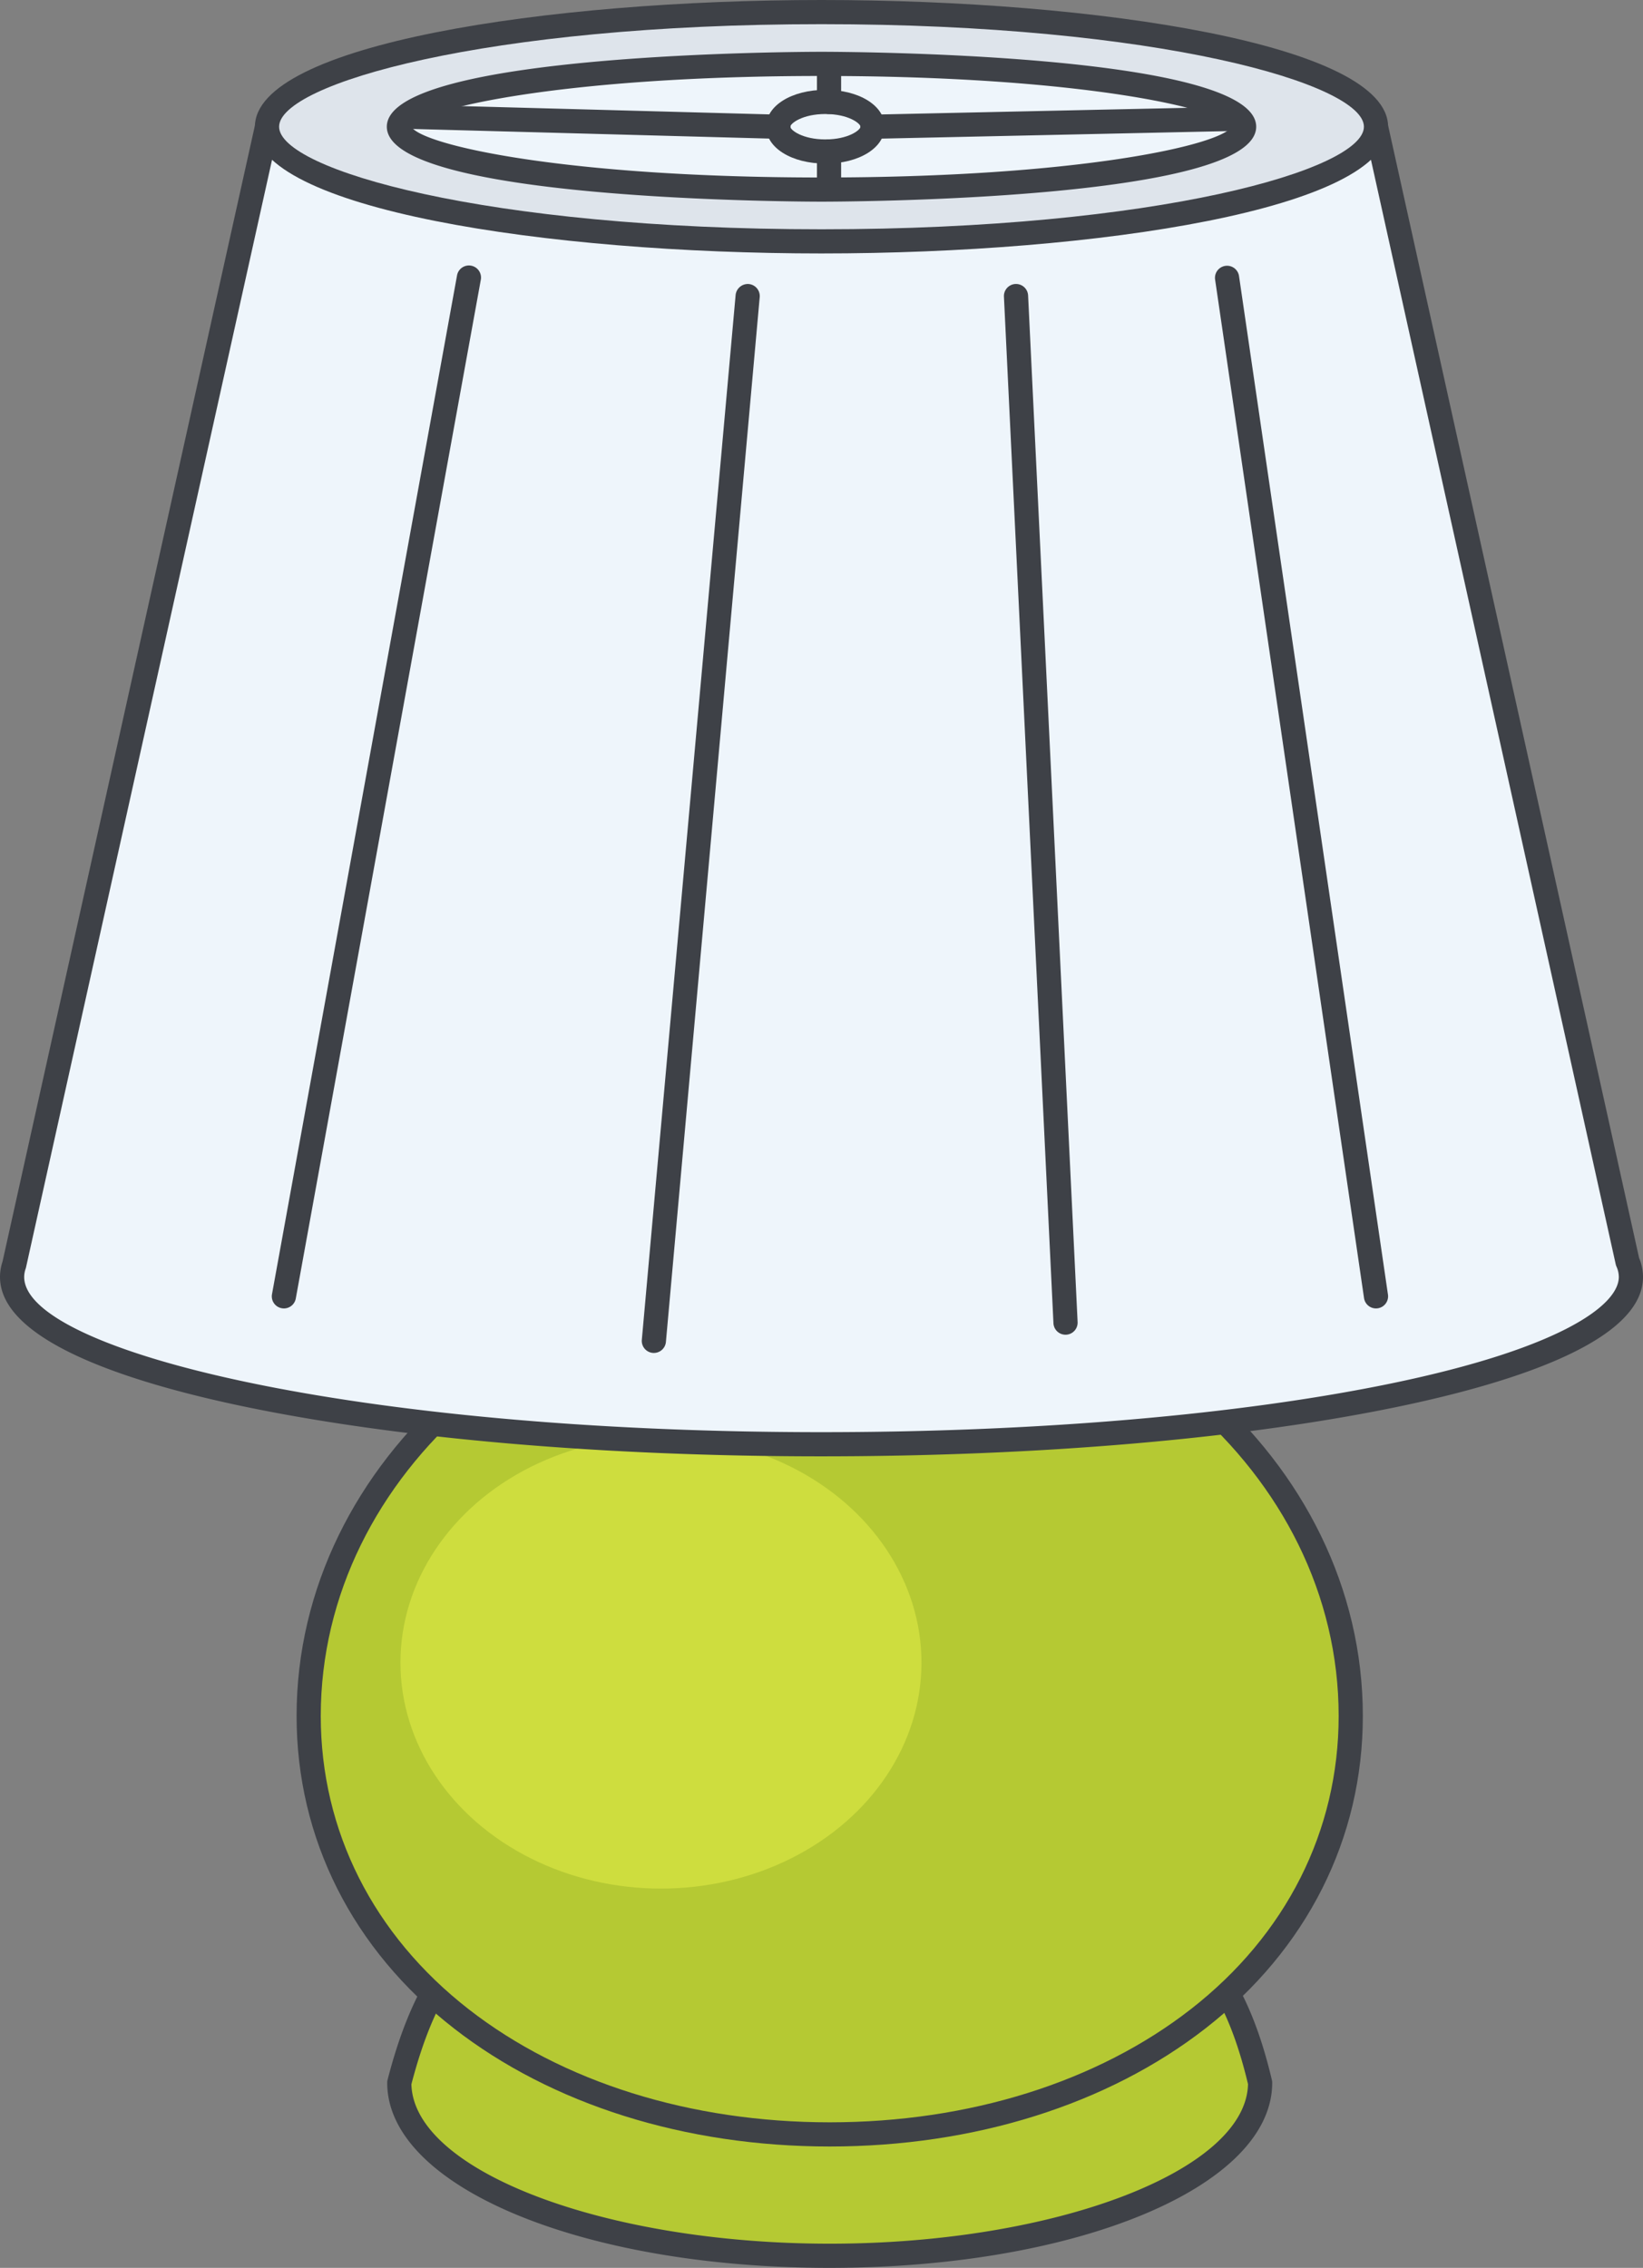 <svg xmlns="http://www.w3.org/2000/svg" viewBox="0 0 169.891 234.504"><rect x="0" y="0" width="169.891" height="234.504" fill="#808080" stroke="none"/><g data-name="Layer 2"><g data-name="ART"><path d="M130.3 215.364c0 9.88-19.926 17.89-44.506 17.89s-44.505-8.01-44.505-17.89c6.374-24.723 19.926-17.89 44.505-17.89s38.844-6.102 44.505 17.89z" fill="#b5c933"/><path d="M85.794 234.504c-25.657 0-45.755-8.407-45.755-19.14a1.252 1.252 0 01.04-.313c5.395-20.928 16.264-20.29 32.713-19.316 3.879.229 8.275.489 13.002.489 4.445 0 8.646-.206 12.352-.387 17.166-.839 28.5-1.395 33.37 19.24a1.234 1.234 0 01.034.286c0 10.734-20.099 19.14-45.756 19.14zm-43.253-18.988c.22 8.953 19.938 16.488 43.253 16.488 23.325 0 43.05-7.542 43.254-16.501-4.406-18.462-13.788-18-30.78-17.169-3.735.183-7.967.39-12.474.39-4.8 0-9.236-.262-13.15-.493-16.237-.958-25.211-1.49-30.103 17.285z" fill="#3e4147"/><path d="M139.67 177.438c0 25.809-24.12 43.266-53.876 43.266s-53.876-17.457-53.876-43.266 24.121-46.73 53.876-46.73 53.876 20.921 53.876 46.73z" fill="#b5c933"/><path d="M85.794 221.954c-14.941 0-28.743-4.339-38.864-12.219-10.487-8.164-16.262-19.633-16.262-32.297 0-26.457 24.73-47.981 55.126-47.981 30.397 0 55.127 21.524 55.127 47.981 0 12.664-5.775 24.133-16.263 32.298-10.12 7.88-23.923 12.218-38.864 12.218zm0-89.997c-29.019 0-52.626 20.403-52.626 45.481 0 11.875 5.433 22.645 15.298 30.325 9.683 7.539 22.94 11.691 37.328 11.691s27.645-4.152 37.33-11.691c9.864-7.68 15.297-18.45 15.297-30.325 0-25.078-23.608-45.481-52.627-45.481z" fill="#3e4147"/><ellipse cx="68.345" cy="171.921" rx="26.938" ry="23.365" fill="#cedd3e"/><path d="M168.291 130.46L142.282 13.104H27.609L1.467 130.794a3.811 3.811 0 00-.217 1.243c0 9.556 37.472 17.303 83.695 17.303s83.696-7.747 83.696-17.303a3.917 3.917 0 00-.35-1.577z" fill="#eef5fb"/><path d="M84.945 150.59c-22.438 0-43.546-1.81-59.434-5.094C13.873 143.09 0 138.802 0 132.036a5.073 5.073 0 01.26-1.578L26.39 12.832a1.252 1.252 0 011.22-.979h114.673a1.25 1.25 0 011.22.98l25.984 117.244a5.118 5.118 0 01.405 1.96c0 6.765-13.873 11.053-25.511 13.46-15.889 3.283-36.996 5.093-59.435 5.093zM28.612 14.354L2.688 131.064a1.58 1.58 0 01-.039.133 2.564 2.564 0 00-.149.84c0 7.592 33.86 16.053 82.445 16.053 22.274 0 43.201-1.791 58.929-5.042 17.339-3.585 23.517-8.04 23.517-11.012a2.652 2.652 0 00-.245-1.074 1.235 1.235 0 01-.076-.232L141.28 14.354z" fill="#3e4147"/><ellipse cx="84.945" cy="13.104" rx="57.337" ry="11.854" fill="#dee4eb"/><path d="M84.945 26.208c-28.401 0-58.586-4.593-58.586-13.104S56.544 0 84.945 0s58.587 4.593 58.587 13.104-30.185 13.104-58.587 13.104zm0-23.708C50.196 2.5 28.86 8.676 28.86 13.104s21.337 10.604 56.086 10.604c34.75 0 56.087-6.177 56.087-10.604S119.695 2.5 84.945 2.5z" fill="#3e4147"/><ellipse cx="84.945" cy="13.104" rx="43.697" ry="6.499" fill="#eef5fb"/><path d="M84.945 20.853c-1.835 0-44.946-.088-44.946-7.75 0-7.66 43.111-7.747 44.946-7.747s44.948.087 44.948 7.748c0 7.66-43.113 7.749-44.948 7.749zm-42.42-7.75c1.159 1.923 16.008 5.25 42.42 5.25 26.413 0 41.263-3.327 42.421-5.25-1.159-1.921-16.01-5.247-42.42-5.247s-41.261 3.326-42.42 5.248zm84.88.074zM142.28 135.295a1.25 1.25 0 01-1.235-1.07l-15.4-105.315a1.25 1.25 0 012.474-.361l15.4 105.315a1.251 1.251 0 01-1.056 1.418 1.285 1.285 0 01-.183.013zM110.178 138.014a1.25 1.25 0 01-1.248-1.19l-5.12-106.148a1.25 1.25 0 112.499-.121l5.119 106.148a1.252 1.252 0 01-1.189 1.31h-.061zM67.613 139.9a1.44 1.44 0 01-.112-.005 1.25 1.25 0 01-1.134-1.357l9.698-108.034a1.27 1.27 0 011.357-1.134 1.25 1.25 0 011.134 1.357L68.857 138.76a1.25 1.25 0 01-1.244 1.138zM29.356 135.295a1.272 1.272 0 01-.224-.02 1.249 1.249 0 01-1.006-1.454L47.254 28.506a1.25 1.25 0 112.459.447L30.585 134.27a1.25 1.25 0 01-1.229 1.026z" fill="#3e4147"/><path d="M85.349 16.917c-3.494 0-6.127-1.64-6.127-3.813s2.633-3.814 6.127-3.814 6.127 1.64 6.127 3.813-2.634 3.814-6.127 3.814zm0-5.127c-2.38 0-3.627.976-3.627 1.314s1.247 1.313 3.627 1.313 3.627-.976 3.627-1.313-1.247-1.314-3.627-1.314z" fill="#3e4147"/><path d="M90.225 14.354a1.25 1.25 0 01-.027-2.5l37.875-.82a1.224 1.224 0 011.278 1.222 1.251 1.251 0 01-1.223 1.277l-37.875.82zM80.473 14.354h-.035l-38.43-1.037a1.25 1.25 0 01.034-2.5h.034l38.429 1.037a1.25 1.25 0 01-.032 2.5zM85.725 20.664a1.25 1.25 0 01-1.25-1.25v-3.747a1.25 1.25 0 112.5 0v3.747a1.25 1.25 0 01-1.25 1.25zM85.725 11.79a1.25 1.25 0 01-1.25-1.25V6.93a1.25 1.25 0 012.5 0v3.61a1.25 1.25 0 01-1.25 1.25z" fill="#3e4147"/></g></g></svg>
